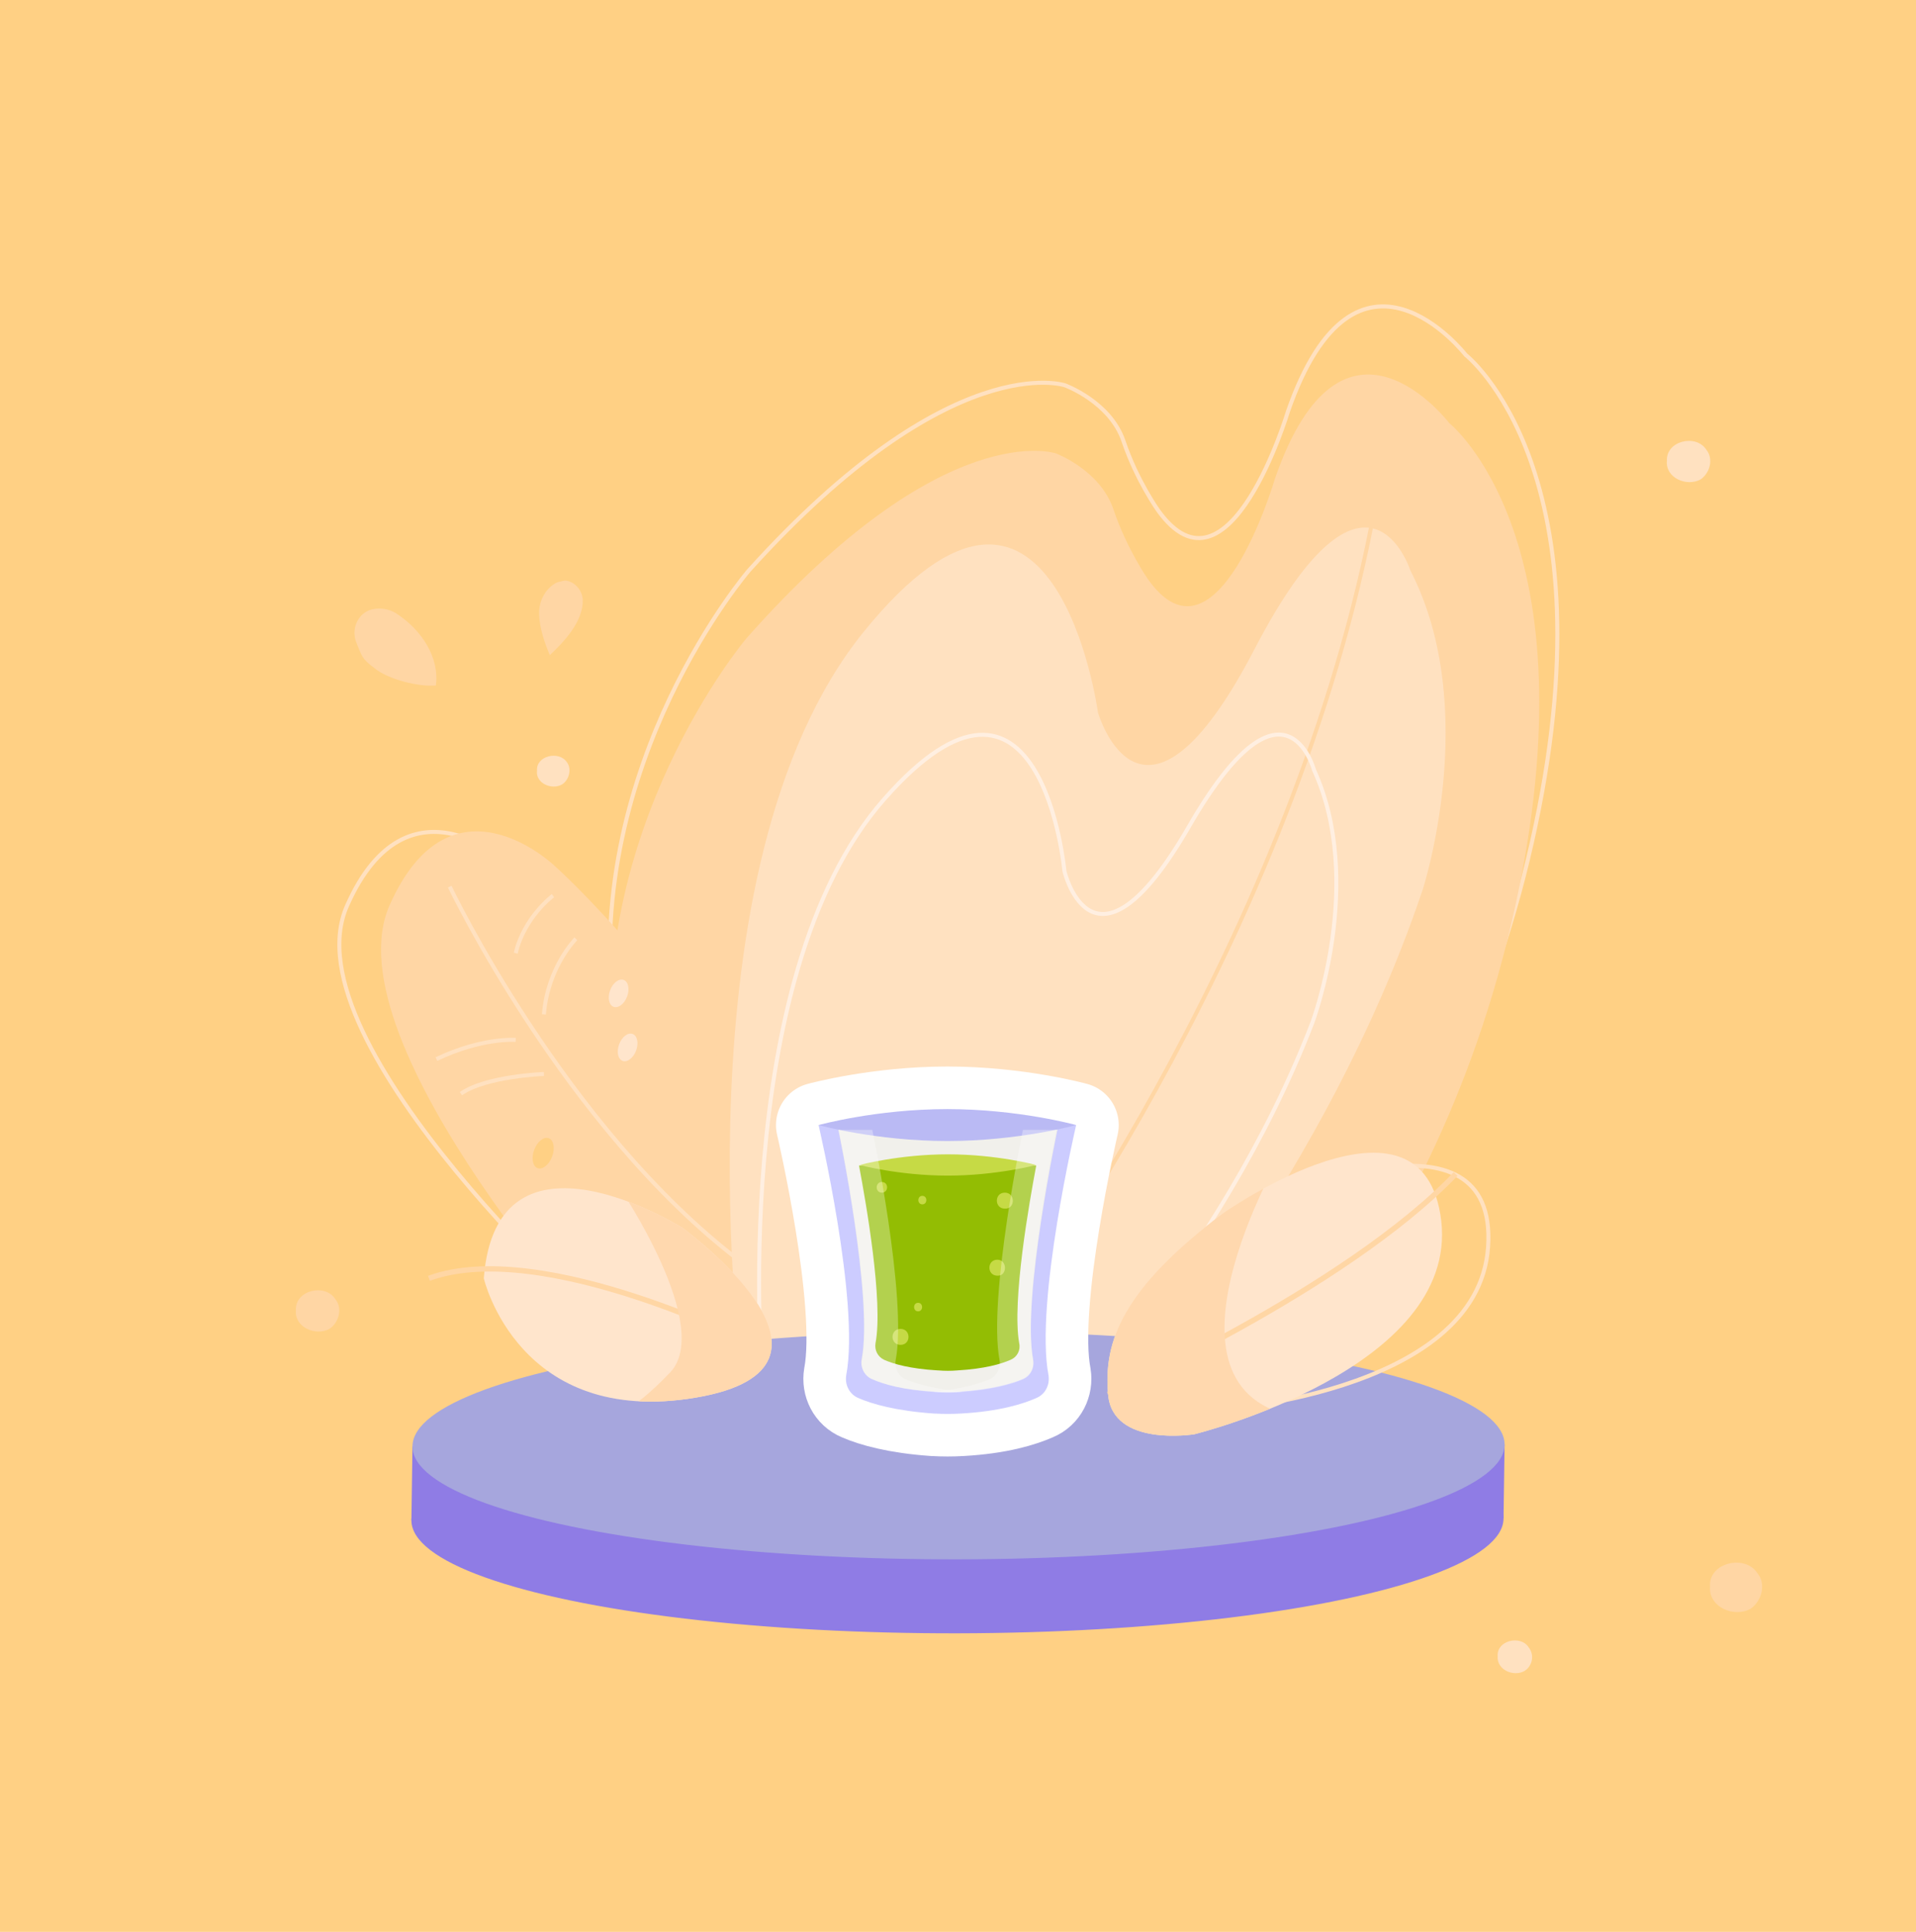 <?xml version="1.0" encoding="utf-8"?>
<!-- Generator: Adobe Illustrator 23.0.0, SVG Export Plug-In . SVG Version: 6.00 Build 0)  -->
<svg version="1.1" id="Capa_1" xmlns="http://www.w3.org/2000/svg" xmlns:xlink="http://www.w3.org/1999/xlink" x="0px" y="0px"
	 viewBox="0 0 360 363" style="enable-background:new 0 0 360 363;" xml:space="preserve">
<style type="text/css">
	.st0{fill:#FFD084;}
	.st1{fill:none;stroke:#FFE1C0;stroke-width:0.757;stroke-miterlimit:10;}
	.st2{fill:#FFD6A4;}
	.st3{fill:none;stroke:#FFE1C0;stroke-width:0.75;stroke-miterlimit:10;}
	.st4{fill:#FFE1C0;}
	.st5{fill:none;stroke:#FFD6A4;stroke-width:0.75;stroke-miterlimit:10;}
	.st6{fill:none;stroke:#FFEFE1;stroke-width:0.748;stroke-miterlimit:10;}
	.st7{fill:#8F7CE5;}
	.st8{fill:#A6A6DD;}
	.st9{fill:#FFE5CC;}
	.st10{fill:none;stroke:#FFD6A4;stroke-miterlimit:10;}
	.st11{clip-path:url(#SVGID_2_);fill:#FFD8AE;}
	.st12{clip-path:url(#SVGID_4_);fill:#FFD8AE;}
	.st13{fill:none;stroke:#FFFFFF;stroke-width:16;stroke-linejoin:round;stroke-miterlimit:10;}
	.st14{fill:#CCCCFF;}
	.st15{fill:#F1F0EB;}
	.st16{fill:#93BD03;}
	.st17{fill:#BABAF4;}
	.st18{fill:#C6DA45;}
	.st19{opacity:0.3;fill:#FFFEFF;}
</style>
<g id="fondo">
	<g id="Rectángulo_556">
		<rect y="-0.1" class="st0" width="360" height="363.3"/>
		<rect x="0.5" y="0.4" class="st0" width="359" height="362.2"/>
	</g>
	<path class="st1" d="M228.1,263.3c0,0,44-35.1,59.7-104.9c15.8-69.8-12.4-91.7-12.4-91.7s-20.5-26.4-33.4,10.6
		c0,0-11.1,37.2-24.4,18.6c0,0-4-5.6-6.5-13s-11-10.5-11-10.5s-21.4-7.3-59.4,34.8c0,0-30.9,35.9-25.5,83.1s10.5,56.8,10.5,56.8
		L228.1,263.3z"/>
	<path class="st2" d="M225.9,276.1c0,0,43.1-35.1,58.6-104.9s-12.2-91.7-12.2-91.7s-20.1-26.4-32.8,10.6c0,0-10.9,37.2-23.9,18.6
		c0,0-3.9-5.6-6.4-13s-10.8-10.5-10.8-10.5s-21-7.3-58.2,34.8c0,0-30.3,35.9-25,83.1c5.3,47.2,10.3,56.8,10.3,56.8L225.9,276.1z"/>
	<path class="st3" d="M114.9,250.6c0,0-61.2-54.4-49.7-80.4s30.9-7.5,30.9-7.5s25.7,22.6,47.9,63.9L114.9,250.6z"/>
	<path class="st2" d="M115.8,254.7c0,0-54.1-58.6-42.6-84.6s30.9-7.5,30.9-7.5s25.7,22.6,47.9,63.9L115.8,254.7z"/>
	<path class="st4" d="M206.4,270c0,0,41.3-44.5,60.9-102.8c0,0,11.1-34-2.3-60c0,0-8.2-25.8-29.3,14.8s-29.4,11.9-29.4,11.9
		s-8.1-59.5-44-15.2s-22.9,140.1-22.9,140.1L206.4,270z"/>
	<path class="st5" d="M191.1,246.3c0,0,54.4-73,68-155.4"/>
	<path class="st6" d="M195.3,271c0,0,33.9-33.6,51.3-78.9c0,0,9.9-26.4,0.3-47.4c0,0-5.5-20.6-23.5,10.6s-23.4,8.4-23.4,8.4
		s-4.3-47.2-33.9-13.5s-22.8,109.6-22.8,109.6L195.3,271z"/>
	<g>
		
			<ellipse transform="matrix(1 -1.876250e-03 1.876250e-03 1 -0.535 0.338)" class="st7" cx="179.9" cy="285.5" rx="102.6" ry="21.4"/>
		<polygon class="st7" points="282.5,285.3 282.7,271.4 77.5,271.8 77.3,285.7 		"/>
		
			<ellipse transform="matrix(1 -1.876250e-03 1.876250e-03 1 -0.509 0.338)" class="st8" cx="180.1" cy="271.6" rx="102.6" ry="21.4"/>
	</g>
	<path class="st3" d="M239.7,225.4c0,0,41.8-19.1,39.9,8.9s-53,30.9-53,30.9s-15.5-0.3-14.5-10.3C213.1,245,218.5,235.9,239.7,225.4
		z"/>
	<path class="st9" d="M229.9,227.9c0,0,37.6-26.4,40.9,1.5c3.2,27.9-46.4,40.1-46.4,40.1S209,272,208.2,262
		C207.3,252,211,242.1,229.9,227.9z"/>
	<path class="st10" d="M208.2,262c0,0,44.4-19.6,65.3-41.4"/>
	<g>
		<g>
			<defs>
				<path id="SVGID_1_" d="M229.9,227.9c0,0,37.6-26.4,40.9,1.5c3.2,27.9-46.4,40.1-46.4,40.1S209,272,208.2,262
					C207.3,252,211,242.1,229.9,227.9z"/>
			</defs>
			<clipPath id="SVGID_2_">
				<use xlink:href="#SVGID_1_"  style="overflow:visible;"/>
			</clipPath>
			<path class="st11" d="M240.9,216.5c0,0-27.3,46.6,4.8,50c21.5,2.3-22.9,11.5-22.9,11.5l-20.3-4.6l-1.3-29.1l20-22.9L240.9,216.5z
				"/>
		</g>
	</g>
	<g>
		<path class="st9" d="M128.2,230.7c0,0-34.9-21.9-37.3,9.5c0,0,6.5,28.1,39.9,22.4S128.2,230.7,128.2,230.7z"/>
	</g>
	<path class="st10" d="M143,253.3c0,0-40.9-21-62.4-13.1"/>
	<g>
		<g>
			<defs>
				<path id="SVGID_3_" d="M128.2,230.7c0,0-34.9-21.9-37.3,9.5c0,0,6.5,28.1,39.9,22.4S128.2,230.7,128.2,230.7z"/>
			</defs>
			<clipPath id="SVGID_4_">
				<use xlink:href="#SVGID_3_"  style="overflow:visible;"/>
			</clipPath>
			<path class="st12" d="M124.1,223.3h-4h-3.6c0,0,17.6,26,9.4,34.6c-8.3,8.6-9.4,6.7-9.4,6.7l19.6,1.8l15.9-7.2l1.2-14.3l-16-11.9
				L124.1,223.3z"/>
		</g>
	</g>
	<path class="st3" d="M84.5,166.6c0,0,21.6,45.3,54.6,70.4"/>
	<path class="st3" d="M103.9,168.3c0,0-5.4,4-7,10.8"/>
	<path class="st3" d="M108.2,176.4c0,0-5.3,5.3-6,14.2"/>
	<path class="st3" d="M96.9,195.4c0,0-6.3-0.5-14.9,3.6"/>
	<path class="st3" d="M102.2,201.8c0,0-10.9,0.4-15.6,3.7"/>
	<path class="st2" d="M109.5,112.7c0.1,4-3.4,7.8-6.2,10.4c-1-2.4-1.9-5-2-7.6c-0.1-2,0.7-4,2.2-5.3c0.5-0.4,1-0.8,1.7-0.9
		c0.4-0.1,0.7-0.2,1.1-0.2C108,109.3,109.4,110.9,109.5,112.7z"/>
	<path class="st2" d="M81.9,128.8c-3.1,0.3-9-1.1-11.6-3.3c-2.3-1.7-2.3-2.2-3.4-4.9c-1-2.7,0.6-5.9,3.6-6.2
		c1.5-0.2,3.1,0.2,4.3,1.1C79.1,118.4,82.6,123.4,81.9,128.8z"/>
	<path class="st4" d="M105.6,147.4c-1.9,1.1-5-0.2-4.7-2.6c-0.2-2.8,4.1-3.8,5.6-1.6C107.5,144.5,106.9,146.6,105.6,147.4z"/>
	<path class="st4" d="M319.5,90.1c-2.6,1.4-6.6-0.3-6.3-3.5c-0.2-3.8,5.5-5.1,7.4-2.1C322,86.2,321.3,88.9,319.5,90.1z"/>
	<path class="st2" d="M328.9,302.3c-3.1,1.7-7.9-0.3-7.6-4.2c-0.3-4.5,6.6-6.1,8.9-2.5C331.9,297.6,331,300.9,328.9,302.3z"/>
	<path class="st4" d="M286.4,314c-2,1.1-5.2-0.2-5-2.8c-0.2-3,4.3-4,5.8-1.7C288.4,311,287.9,313.1,286.4,314z"/>
	<path class="st2" d="M61.9,249.7c-2.6,1.4-6.6-0.3-6.3-3.5c-0.2-3.8,5.5-5.1,7.4-2.1C64.4,245.8,63.7,248.5,61.9,249.7z"/>
	
		<ellipse transform="matrix(0.351 -0.936 0.936 0.351 -99.151 230.051)" class="st9" cx="116.3" cy="186.5" rx="2.7" ry="1.7"/>
	
		<ellipse transform="matrix(0.351 -0.936 0.936 0.351 -107.511 238.253)" class="st9" cx="118" cy="196.6" rx="2.7" ry="1.7"/>
	<ellipse transform="matrix(0.351 -0.936 0.936 0.351 -136.425 236.258)" class="st0" cx="102.1" cy="216.5" rx="3" ry="1.8"/>
</g>
<path class="st13" d="M202.2,211.4c0,0-10.8-3-24.2-3c-13.3,0-24.2,3-24.2,3s7.8,33.3,5.2,47c-0.3,1.8,0.6,3.6,2.3,4.3
	c2.5,1.1,7,2.4,14.1,2.9c0,0,0,0,0.1,0c1.7,0.1,3.4,0.1,5.1,0c0,0,0,0,0,0c7.2-0.4,11.6-1.8,14.1-2.9c1.7-0.7,2.6-2.5,2.3-4.3
	C194.4,244.7,202.2,211.4,202.2,211.4z"/>
<g>
	<path class="st14" d="M202.2,211.4h-21.6h-5.2h-21.6c0,0,7.8,33.3,5.2,47c-0.3,1.8,0.6,3.6,2.3,4.3c2.5,1.1,7,2.4,14.1,2.9
		c0,0,0,0,0.1,0c1.7,0.1,3.4,0.1,5.1,0c0,0,0,0,0,0c7.2-0.4,11.6-1.8,14.1-2.9c1.7-0.7,2.6-2.5,2.3-4.3
		C194.4,244.7,202.2,211.4,202.2,211.4z"/>
	<path class="st15" d="M198.7,212.2h-41.2c0,0,6.6,31.6,4.4,43.2c-0.3,1.5,0.5,3.1,1.9,3.7c2.2,1,5.9,2.1,12,2.4c0,0,0,0,0.1,0
		c1.4,0.1,2.9,0.1,4.3,0c0,0,0,0,0,0c6.1-0.4,9.9-1.5,12-2.4c1.4-0.6,2.2-2.1,1.9-3.7C192,243.8,198.7,212.2,198.7,212.2z"/>
	<path class="st16" d="M194.7,219h-33.3c1.3,6.9,4.6,25.6,3.1,33.4c-0.2,1.3,0.4,2.5,1.6,3.1c1.8,0.8,4.9,1.7,10.1,2c0,0,0,0,0.1,0
		c1.2,0.1,2.4,0.1,3.6,0l0,0c5.1-0.3,8.2-1.2,10-2c1.2-0.5,1.9-1.8,1.6-3.1C190.1,244.5,193.4,225.9,194.7,219z"/>
	<path class="st17" d="M202.2,211.4c0,0-10.8,3-24.2,3s-24.2-3-24.2-3s10.8-3,24.2-3S202.2,211.4,202.2,211.4z"/>
	<path class="st18" d="M194.7,218.9c0,0-7.5,2-16.6,2c-9.2,0-16.6-2-16.6-2s7.5-2,16.6-2C187.3,216.9,194.7,218.9,194.7,218.9z"/>
	<path class="st18" d="M165.7,222.1c-1.3,0-1.3,2,0,2C167,224.1,167,222.1,165.7,222.1z"/>
	<path class="st18" d="M187.4,236.7c-2,0-2,3,0,3C189.3,239.8,189.3,236.7,187.4,236.7z"/>
	<path class="st18" d="M172.5,244.8c-1,0-1,1.6,0,1.6C173.5,246.4,173.5,244.8,172.5,244.8z"/>
	<path class="st18" d="M173.3,224.7c-1,0-1,1.6,0,1.6C174.3,226.3,174.3,224.7,173.3,224.7z"/>
	<path class="st18" d="M188.8,224.1c-2,0-2,3,0,3C190.8,227.2,190.8,224.1,188.8,224.1z"/>
	<path class="st18" d="M169.2,249.7c-2,0-2,3,0,3C171.2,252.7,171.2,249.7,169.2,249.7z"/>
	<path class="st19" d="M181.2,261.5c-0.3,0-0.6,0-0.9,0.1c0,0,0,0,0,0c-1.4,0.1-2.9,0.1-4.3,0c0,0,0,0-0.1,0
		c-6.1-0.4-9.9-1.5-12-2.4c-1.4-0.6-2.2-2.1-1.9-3.7c2.2-11.7-4.4-43.2-4.4-43.2h6.3c0,0,6.6,31.6,4.4,43.2
		c-0.3,1.5,0.5,3.1,1.9,3.7C172.2,260,175.7,261.1,181.2,261.5z"/>
	<path class="st19" d="M174.9,261.5c0.3,0,0.6,0,0.9,0.1c0,0,0,0,0,0c1.4,0.1,2.9,0.1,4.3,0c0,0,0,0,0.1,0c6.1-0.4,9.9-1.5,12-2.4
		c1.4-0.6,2.2-2.1,1.9-3.7c-2.2-11.7,4.4-43.2,4.4-43.2h-6.3c0,0-6.6,31.6-4.4,43.2c0.3,1.5-0.5,3.1-1.9,3.7
		C183.9,260,180.5,261.1,174.9,261.5z"/>
</g>
</svg>
